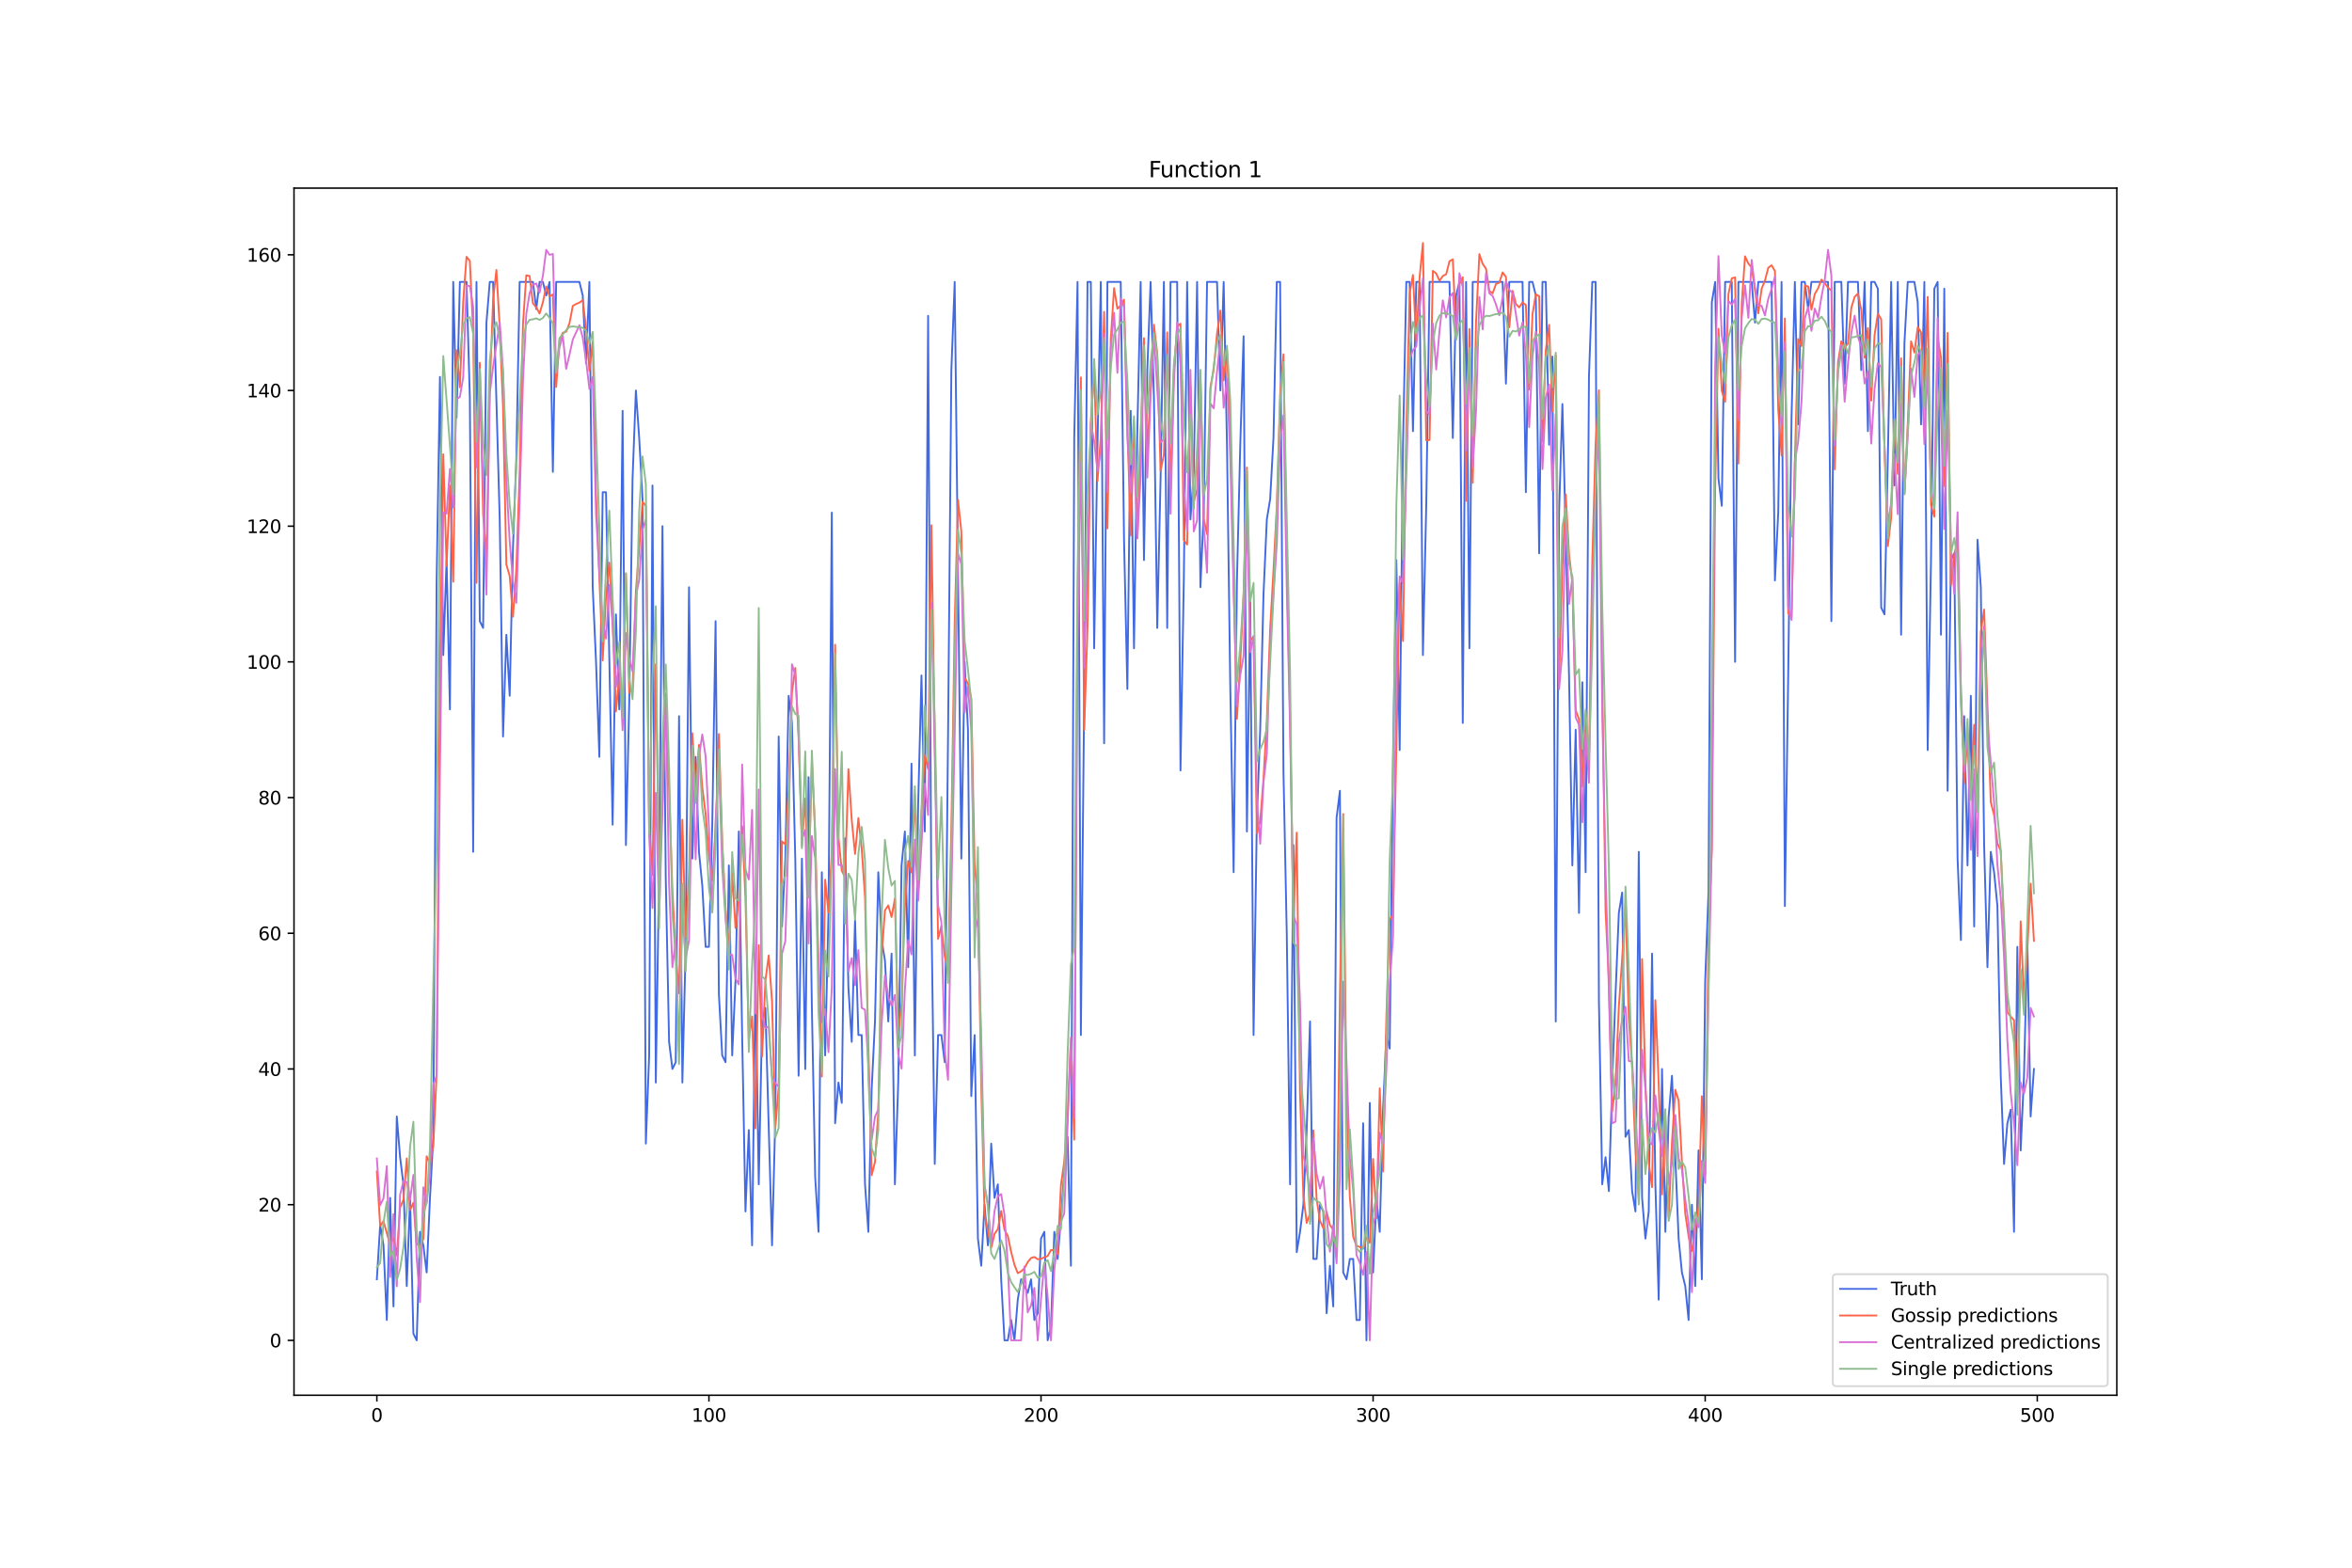 <?xml version="1.0" encoding="utf-8" standalone="no"?>
<!DOCTYPE svg PUBLIC "-//W3C//DTD SVG 1.1//EN"
  "http://www.w3.org/Graphics/SVG/1.1/DTD/svg11.dtd">
<svg xmlns:xlink="http://www.w3.org/1999/xlink" width="1296pt" height="864pt" viewBox="0 0 1296 864" xmlns="http://www.w3.org/2000/svg" version="1.1">
 <defs>
  <style type="text/css">*{stroke-linejoin: round; stroke-linecap: butt}</style>
 </defs>
 <g id="figure_1">
  <g id="patch_1">
   <path d="M 0 864 
L 1296 864 
L 1296 0 
L 0 0 
z
" style="fill: #ffffff"/>
  </g>
  <g id="axes_1">
   <g id="patch_2">
    <path d="M 162 768.96 
L 1166.4 768.96 
L 1166.4 103.68 
L 162 103.68 
z
" style="fill: #ffffff"/>
   </g>
   <g id="matplotlib.axis_1">
    <g id="xtick_1">
     <g id="line2d_1">
      <defs>
       <path id="m90f5f2605b" d="M 0 0 
L 0 3.5 
" style="stroke: #000000; stroke-width: 0.8"/>
      </defs>
      <g>
       <use xlink:href="#m90f5f2605b" x="207.655" y="768.96" style="stroke: #000000; stroke-width: 0.8"/>
      </g>
     </g>
     <g id="text_1">
      <!-- 0 -->
      <g transform="translate(204.473 783.558) scale(0.1 -0.1)">
       <defs>
        <path id="DejaVuSans-30" d="M 2034 4250 
Q 1547 4250 1301 3770 
Q 1056 3291 1056 2328 
Q 1056 1369 1301 889 
Q 1547 409 2034 409 
Q 2525 409 2770 889 
Q 3016 1369 3016 2328 
Q 3016 3291 2770 3770 
Q 2525 4250 2034 4250 
z
M 2034 4750 
Q 2819 4750 3233 4129 
Q 3647 3509 3647 2328 
Q 3647 1150 3233 529 
Q 2819 -91 2034 -91 
Q 1250 -91 836 529 
Q 422 1150 422 2328 
Q 422 3509 836 4129 
Q 1250 4750 2034 4750 
z
" transform="scale(0.016)"/>
       </defs>
       <use xlink:href="#DejaVuSans-30"/>
      </g>
     </g>
    </g>
    <g id="xtick_2">
     <g id="line2d_2">
      <g>
       <use xlink:href="#m90f5f2605b" x="390.639" y="768.96" style="stroke: #000000; stroke-width: 0.8"/>
      </g>
     </g>
     <g id="text_2">
      <!-- 100 -->
      <g transform="translate(381.095 783.558) scale(0.1 -0.1)">
       <defs>
        <path id="DejaVuSans-31" d="M 794 531 
L 1825 531 
L 1825 4091 
L 703 3866 
L 703 4441 
L 1819 4666 
L 2450 4666 
L 2450 531 
L 3481 531 
L 3481 0 
L 794 0 
L 794 531 
z
" transform="scale(0.016)"/>
       </defs>
       <use xlink:href="#DejaVuSans-31"/>
       <use xlink:href="#DejaVuSans-30" x="63.623"/>
       <use xlink:href="#DejaVuSans-30" x="127.246"/>
      </g>
     </g>
    </g>
    <g id="xtick_3">
     <g id="line2d_3">
      <g>
       <use xlink:href="#m90f5f2605b" x="573.623" y="768.96" style="stroke: #000000; stroke-width: 0.8"/>
      </g>
     </g>
     <g id="text_3">
      <!-- 200 -->
      <g transform="translate(564.079 783.558) scale(0.1 -0.1)">
       <defs>
        <path id="DejaVuSans-32" d="M 1228 531 
L 3431 531 
L 3431 0 
L 469 0 
L 469 531 
Q 828 903 1448 1529 
Q 2069 2156 2228 2338 
Q 2531 2678 2651 2914 
Q 2772 3150 2772 3378 
Q 2772 3750 2511 3984 
Q 2250 4219 1831 4219 
Q 1534 4219 1204 4116 
Q 875 4013 500 3803 
L 500 4441 
Q 881 4594 1212 4672 
Q 1544 4750 1819 4750 
Q 2544 4750 2975 4387 
Q 3406 4025 3406 3419 
Q 3406 3131 3298 2873 
Q 3191 2616 2906 2266 
Q 2828 2175 2409 1742 
Q 1991 1309 1228 531 
z
" transform="scale(0.016)"/>
       </defs>
       <use xlink:href="#DejaVuSans-32"/>
       <use xlink:href="#DejaVuSans-30" x="63.623"/>
       <use xlink:href="#DejaVuSans-30" x="127.246"/>
      </g>
     </g>
    </g>
    <g id="xtick_4">
     <g id="line2d_4">
      <g>
       <use xlink:href="#m90f5f2605b" x="756.607" y="768.96" style="stroke: #000000; stroke-width: 0.8"/>
      </g>
     </g>
     <g id="text_4">
      <!-- 300 -->
      <g transform="translate(747.063 783.558) scale(0.1 -0.1)">
       <defs>
        <path id="DejaVuSans-33" d="M 2597 2516 
Q 3050 2419 3304 2112 
Q 3559 1806 3559 1356 
Q 3559 666 3084 287 
Q 2609 -91 1734 -91 
Q 1441 -91 1130 -33 
Q 819 25 488 141 
L 488 750 
Q 750 597 1062 519 
Q 1375 441 1716 441 
Q 2309 441 2620 675 
Q 2931 909 2931 1356 
Q 2931 1769 2642 2001 
Q 2353 2234 1838 2234 
L 1294 2234 
L 1294 2753 
L 1863 2753 
Q 2328 2753 2575 2939 
Q 2822 3125 2822 3475 
Q 2822 3834 2567 4026 
Q 2313 4219 1838 4219 
Q 1578 4219 1281 4162 
Q 984 4106 628 3988 
L 628 4550 
Q 988 4650 1302 4700 
Q 1616 4750 1894 4750 
Q 2613 4750 3031 4423 
Q 3450 4097 3450 3541 
Q 3450 3153 3228 2886 
Q 3006 2619 2597 2516 
z
" transform="scale(0.016)"/>
       </defs>
       <use xlink:href="#DejaVuSans-33"/>
       <use xlink:href="#DejaVuSans-30" x="63.623"/>
       <use xlink:href="#DejaVuSans-30" x="127.246"/>
      </g>
     </g>
    </g>
    <g id="xtick_5">
     <g id="line2d_5">
      <g>
       <use xlink:href="#m90f5f2605b" x="939.591" y="768.96" style="stroke: #000000; stroke-width: 0.8"/>
      </g>
     </g>
     <g id="text_5">
      <!-- 400 -->
      <g transform="translate(930.047 783.558) scale(0.1 -0.1)">
       <defs>
        <path id="DejaVuSans-34" d="M 2419 4116 
L 825 1625 
L 2419 1625 
L 2419 4116 
z
M 2253 4666 
L 3047 4666 
L 3047 1625 
L 3713 1625 
L 3713 1100 
L 3047 1100 
L 3047 0 
L 2419 0 
L 2419 1100 
L 313 1100 
L 313 1709 
L 2253 4666 
z
" transform="scale(0.016)"/>
       </defs>
       <use xlink:href="#DejaVuSans-34"/>
       <use xlink:href="#DejaVuSans-30" x="63.623"/>
       <use xlink:href="#DejaVuSans-30" x="127.246"/>
      </g>
     </g>
    </g>
    <g id="xtick_6">
     <g id="line2d_6">
      <g>
       <use xlink:href="#m90f5f2605b" x="1122.575" y="768.96" style="stroke: #000000; stroke-width: 0.8"/>
      </g>
     </g>
     <g id="text_6">
      <!-- 500 -->
      <g transform="translate(1113.032 783.558) scale(0.1 -0.1)">
       <defs>
        <path id="DejaVuSans-35" d="M 691 4666 
L 3169 4666 
L 3169 4134 
L 1269 4134 
L 1269 2991 
Q 1406 3038 1543 3061 
Q 1681 3084 1819 3084 
Q 2600 3084 3056 2656 
Q 3513 2228 3513 1497 
Q 3513 744 3044 326 
Q 2575 -91 1722 -91 
Q 1428 -91 1123 -41 
Q 819 9 494 109 
L 494 744 
Q 775 591 1075 516 
Q 1375 441 1709 441 
Q 2250 441 2565 725 
Q 2881 1009 2881 1497 
Q 2881 1984 2565 2268 
Q 2250 2553 1709 2553 
Q 1456 2553 1204 2497 
Q 953 2441 691 2322 
L 691 4666 
z
" transform="scale(0.016)"/>
       </defs>
       <use xlink:href="#DejaVuSans-35"/>
       <use xlink:href="#DejaVuSans-30" x="63.623"/>
       <use xlink:href="#DejaVuSans-30" x="127.246"/>
      </g>
     </g>
    </g>
   </g>
   <g id="matplotlib.axis_2">
    <g id="ytick_1">
     <g id="line2d_7">
      <defs>
       <path id="mcbcc3d2b6c" d="M 0 0 
L -3.5 0 
" style="stroke: #000000; stroke-width: 0.8"/>
      </defs>
      <g>
       <use xlink:href="#mcbcc3d2b6c" x="162" y="738.72" style="stroke: #000000; stroke-width: 0.8"/>
      </g>
     </g>
     <g id="text_7">
      <!-- 0 -->
      <g transform="translate(148.637 742.519) scale(0.1 -0.1)">
       <use xlink:href="#DejaVuSans-30"/>
      </g>
     </g>
    </g>
    <g id="ytick_2">
     <g id="line2d_8">
      <g>
       <use xlink:href="#mcbcc3d2b6c" x="162" y="663.932" style="stroke: #000000; stroke-width: 0.8"/>
      </g>
     </g>
     <g id="text_8">
      <!-- 20 -->
      <g transform="translate(142.275 667.731) scale(0.1 -0.1)">
       <use xlink:href="#DejaVuSans-32"/>
       <use xlink:href="#DejaVuSans-30" x="63.623"/>
      </g>
     </g>
    </g>
    <g id="ytick_3">
     <g id="line2d_9">
      <g>
       <use xlink:href="#mcbcc3d2b6c" x="162" y="589.144" style="stroke: #000000; stroke-width: 0.8"/>
      </g>
     </g>
     <g id="text_9">
      <!-- 40 -->
      <g transform="translate(142.275 592.943) scale(0.1 -0.1)">
       <use xlink:href="#DejaVuSans-34"/>
       <use xlink:href="#DejaVuSans-30" x="63.623"/>
      </g>
     </g>
    </g>
    <g id="ytick_4">
     <g id="line2d_10">
      <g>
       <use xlink:href="#mcbcc3d2b6c" x="162" y="514.356" style="stroke: #000000; stroke-width: 0.8"/>
      </g>
     </g>
     <g id="text_10">
      <!-- 60 -->
      <g transform="translate(142.275 518.155) scale(0.1 -0.1)">
       <defs>
        <path id="DejaVuSans-36" d="M 2113 2584 
Q 1688 2584 1439 2293 
Q 1191 2003 1191 1497 
Q 1191 994 1439 701 
Q 1688 409 2113 409 
Q 2538 409 2786 701 
Q 3034 994 3034 1497 
Q 3034 2003 2786 2293 
Q 2538 2584 2113 2584 
z
M 3366 4563 
L 3366 3988 
Q 3128 4100 2886 4159 
Q 2644 4219 2406 4219 
Q 1781 4219 1451 3797 
Q 1122 3375 1075 2522 
Q 1259 2794 1537 2939 
Q 1816 3084 2150 3084 
Q 2853 3084 3261 2657 
Q 3669 2231 3669 1497 
Q 3669 778 3244 343 
Q 2819 -91 2113 -91 
Q 1303 -91 875 529 
Q 447 1150 447 2328 
Q 447 3434 972 4092 
Q 1497 4750 2381 4750 
Q 2619 4750 2861 4703 
Q 3103 4656 3366 4563 
z
" transform="scale(0.016)"/>
       </defs>
       <use xlink:href="#DejaVuSans-36"/>
       <use xlink:href="#DejaVuSans-30" x="63.623"/>
      </g>
     </g>
    </g>
    <g id="ytick_5">
     <g id="line2d_11">
      <g>
       <use xlink:href="#mcbcc3d2b6c" x="162" y="439.567" style="stroke: #000000; stroke-width: 0.8"/>
      </g>
     </g>
     <g id="text_11">
      <!-- 80 -->
      <g transform="translate(142.275 443.367) scale(0.1 -0.1)">
       <defs>
        <path id="DejaVuSans-38" d="M 2034 2216 
Q 1584 2216 1326 1975 
Q 1069 1734 1069 1313 
Q 1069 891 1326 650 
Q 1584 409 2034 409 
Q 2484 409 2743 651 
Q 3003 894 3003 1313 
Q 3003 1734 2745 1975 
Q 2488 2216 2034 2216 
z
M 1403 2484 
Q 997 2584 770 2862 
Q 544 3141 544 3541 
Q 544 4100 942 4425 
Q 1341 4750 2034 4750 
Q 2731 4750 3128 4425 
Q 3525 4100 3525 3541 
Q 3525 3141 3298 2862 
Q 3072 2584 2669 2484 
Q 3125 2378 3379 2068 
Q 3634 1759 3634 1313 
Q 3634 634 3220 271 
Q 2806 -91 2034 -91 
Q 1263 -91 848 271 
Q 434 634 434 1313 
Q 434 1759 690 2068 
Q 947 2378 1403 2484 
z
M 1172 3481 
Q 1172 3119 1398 2916 
Q 1625 2713 2034 2713 
Q 2441 2713 2670 2916 
Q 2900 3119 2900 3481 
Q 2900 3844 2670 4047 
Q 2441 4250 2034 4250 
Q 1625 4250 1398 4047 
Q 1172 3844 1172 3481 
z
" transform="scale(0.016)"/>
       </defs>
       <use xlink:href="#DejaVuSans-38"/>
       <use xlink:href="#DejaVuSans-30" x="63.623"/>
      </g>
     </g>
    </g>
    <g id="ytick_6">
     <g id="line2d_12">
      <g>
       <use xlink:href="#mcbcc3d2b6c" x="162" y="364.779" style="stroke: #000000; stroke-width: 0.8"/>
      </g>
     </g>
     <g id="text_12">
      <!-- 100 -->
      <g transform="translate(135.912 368.578) scale(0.1 -0.1)">
       <use xlink:href="#DejaVuSans-31"/>
       <use xlink:href="#DejaVuSans-30" x="63.623"/>
       <use xlink:href="#DejaVuSans-30" x="127.246"/>
      </g>
     </g>
    </g>
    <g id="ytick_7">
     <g id="line2d_13">
      <g>
       <use xlink:href="#mcbcc3d2b6c" x="162" y="289.991" style="stroke: #000000; stroke-width: 0.8"/>
      </g>
     </g>
     <g id="text_13">
      <!-- 120 -->
      <g transform="translate(135.912 293.79) scale(0.1 -0.1)">
       <use xlink:href="#DejaVuSans-31"/>
       <use xlink:href="#DejaVuSans-32" x="63.623"/>
       <use xlink:href="#DejaVuSans-30" x="127.246"/>
      </g>
     </g>
    </g>
    <g id="ytick_8">
     <g id="line2d_14">
      <g>
       <use xlink:href="#mcbcc3d2b6c" x="162" y="215.203" style="stroke: #000000; stroke-width: 0.8"/>
      </g>
     </g>
     <g id="text_14">
      <!-- 140 -->
      <g transform="translate(135.912 219.002) scale(0.1 -0.1)">
       <use xlink:href="#DejaVuSans-31"/>
       <use xlink:href="#DejaVuSans-34" x="63.623"/>
       <use xlink:href="#DejaVuSans-30" x="127.246"/>
      </g>
     </g>
    </g>
    <g id="ytick_9">
     <g id="line2d_15">
      <g>
       <use xlink:href="#mcbcc3d2b6c" x="162" y="140.415" style="stroke: #000000; stroke-width: 0.8"/>
      </g>
     </g>
     <g id="text_15">
      <!-- 160 -->
      <g transform="translate(135.912 144.214) scale(0.1 -0.1)">
       <use xlink:href="#DejaVuSans-31"/>
       <use xlink:href="#DejaVuSans-36" x="63.623"/>
       <use xlink:href="#DejaVuSans-30" x="127.246"/>
      </g>
     </g>
    </g>
   </g>
   <g id="line2d_16">
    <path d="M 207.655 705.065 
L 209.484 675.15 
L 211.314 686.368 
L 213.144 727.502 
L 214.974 660.192 
L 216.804 720.023 
L 218.634 615.32 
L 220.463 637.756 
L 222.293 652.714 
L 224.123 708.805 
L 225.953 660.192 
L 227.783 734.981 
L 229.613 738.72 
L 231.442 678.889 
L 233.272 686.368 
L 235.102 701.326 
L 236.932 660.192 
L 238.762 626.538 
L 240.592 319.906 
L 242.422 207.724 
L 244.251 361.04 
L 246.081 308.688 
L 247.911 390.955 
L 249.741 155.372 
L 251.571 230.161 
L 253.401 155.372 
L 257.06 155.372 
L 258.89 218.942 
L 260.72 469.483 
L 262.55 155.372 
L 264.38 342.343 
L 266.209 346.082 
L 268.039 177.809 
L 269.869 155.372 
L 271.699 155.372 
L 275.359 286.252 
L 277.189 405.913 
L 279.018 349.822 
L 280.848 383.476 
L 282.678 301.209 
L 284.508 252.597 
L 286.338 155.372 
L 293.657 155.372 
L 295.487 170.33 
L 297.317 155.372 
L 299.147 155.372 
L 300.976 162.851 
L 302.806 155.372 
L 304.636 260.076 
L 306.466 155.372 
L 319.275 155.372 
L 321.105 162.851 
L 322.935 200.245 
L 324.764 155.372 
L 326.594 323.646 
L 328.424 364.779 
L 330.254 417.131 
L 332.084 271.294 
L 333.914 271.294 
L 337.573 454.525 
L 339.403 338.603 
L 341.233 390.955 
L 343.063 226.421 
L 344.893 465.743 
L 346.723 387.216 
L 348.552 263.815 
L 350.382 215.203 
L 352.212 241.379 
L 354.042 275.033 
L 355.872 630.277 
L 357.702 581.665 
L 359.531 267.555 
L 361.361 596.623 
L 363.191 480.701 
L 365.021 289.991 
L 366.851 484.44 
L 368.681 574.186 
L 370.51 589.144 
L 372.34 585.404 
L 374.17 394.695 
L 376 596.623 
L 377.83 521.834 
L 379.66 323.646 
L 381.489 473.222 
L 383.319 417.131 
L 385.149 469.483 
L 386.979 488.18 
L 388.809 521.834 
L 390.639 521.834 
L 392.469 454.525 
L 394.298 342.343 
L 396.128 548.01 
L 397.958 581.665 
L 399.788 585.404 
L 401.618 476.961 
L 403.448 581.665 
L 405.277 540.531 
L 407.107 458.264 
L 408.937 570.447 
L 410.767 667.671 
L 412.597 622.798 
L 414.427 686.368 
L 416.256 536.792 
L 418.086 652.714 
L 419.916 562.968 
L 421.746 555.489 
L 425.406 686.368 
L 427.236 615.32 
L 429.065 405.913 
L 430.895 510.616 
L 432.725 473.222 
L 434.555 383.476 
L 436.385 398.434 
L 438.215 473.222 
L 440.044 592.883 
L 441.874 473.222 
L 443.704 589.144 
L 445.534 428.349 
L 447.364 555.489 
L 449.194 648.974 
L 451.023 678.889 
L 452.853 480.701 
L 454.683 581.665 
L 456.513 503.137 
L 458.343 282.512 
L 460.173 619.059 
L 462.003 596.623 
L 463.832 607.841 
L 465.662 462.004 
L 467.492 544.271 
L 469.322 574.186 
L 471.152 506.877 
L 472.982 570.447 
L 474.811 570.447 
L 476.641 652.714 
L 478.471 678.889 
L 480.301 600.362 
L 482.131 562.968 
L 483.961 480.701 
L 485.79 518.095 
L 487.62 529.313 
L 489.45 562.968 
L 491.28 525.574 
L 493.11 652.714 
L 494.94 596.623 
L 496.77 476.961 
L 498.599 458.264 
L 500.429 533.053 
L 502.259 420.87 
L 504.089 581.665 
L 505.919 443.307 
L 507.749 372.258 
L 509.578 458.264 
L 511.408 174.07 
L 513.238 503.137 
L 515.068 641.495 
L 516.898 570.447 
L 518.728 570.447 
L 520.557 585.404 
L 522.387 405.913 
L 524.217 203.985 
L 526.047 155.372 
L 529.707 473.222 
L 531.536 364.779 
L 533.366 402.173 
L 535.196 604.101 
L 537.026 570.447 
L 538.856 682.629 
L 540.686 697.587 
L 542.516 663.932 
L 544.345 686.368 
L 546.175 630.277 
L 548.005 660.192 
L 549.835 652.714 
L 551.665 705.065 
L 553.495 738.72 
L 555.324 738.72 
L 557.154 727.502 
L 558.984 738.72 
L 560.814 716.284 
L 562.644 705.065 
L 566.303 712.544 
L 568.133 705.065 
L 569.963 727.502 
L 571.793 723.762 
L 573.623 682.629 
L 575.453 678.889 
L 577.283 738.72 
L 579.112 731.241 
L 580.942 678.889 
L 582.772 693.847 
L 584.602 671.411 
L 586.432 645.235 
L 588.262 626.538 
L 590.091 697.587 
L 591.921 241.379 
L 593.751 155.372 
L 595.581 570.447 
L 597.411 383.476 
L 599.241 155.372 
L 601.07 155.372 
L 602.9 357.3 
L 604.73 245.118 
L 606.56 155.372 
L 608.39 409.652 
L 610.22 155.372 
L 617.539 155.372 
L 619.369 297.47 
L 621.199 379.737 
L 623.029 226.421 
L 624.858 357.3 
L 626.688 237.639 
L 628.518 155.372 
L 630.348 308.688 
L 632.178 203.985 
L 634.008 155.372 
L 635.837 218.942 
L 637.667 346.082 
L 639.497 263.815 
L 641.327 155.372 
L 643.157 346.082 
L 644.987 155.372 
L 648.646 155.372 
L 650.476 424.61 
L 652.306 319.906 
L 654.136 155.372 
L 655.966 286.252 
L 657.796 260.076 
L 659.625 155.372 
L 661.455 323.646 
L 663.285 282.512 
L 665.115 155.372 
L 670.604 155.372 
L 672.434 215.203 
L 674.264 155.372 
L 676.094 245.118 
L 677.924 379.737 
L 679.754 480.701 
L 681.583 319.906 
L 683.413 245.118 
L 685.243 185.288 
L 687.073 458.264 
L 688.903 331.125 
L 690.733 570.447 
L 692.563 450.786 
L 694.392 402.173 
L 696.222 327.385 
L 698.052 286.252 
L 699.882 275.033 
L 701.712 241.379 
L 703.542 155.372 
L 705.371 155.372 
L 707.201 424.61 
L 709.031 514.356 
L 710.861 652.714 
L 712.691 465.743 
L 714.521 690.108 
L 716.35 678.889 
L 718.18 663.932 
L 720.01 622.798 
L 721.84 562.968 
L 723.67 693.847 
L 725.5 693.847 
L 727.33 663.932 
L 729.159 667.671 
L 730.989 723.762 
L 732.819 697.587 
L 734.649 720.023 
L 736.479 450.786 
L 738.309 435.828 
L 740.138 701.326 
L 741.968 705.065 
L 743.798 693.847 
L 745.628 693.847 
L 747.458 727.502 
L 749.288 727.502 
L 751.117 619.059 
L 752.947 738.72 
L 754.777 607.841 
L 756.607 701.326 
L 758.437 660.192 
L 760.267 678.889 
L 762.097 611.58 
L 763.926 570.447 
L 765.756 577.925 
L 767.586 417.131 
L 769.416 308.688 
L 771.246 413.392 
L 773.076 245.118 
L 774.905 155.372 
L 776.735 155.372 
L 778.565 237.639 
L 780.395 155.372 
L 782.225 155.372 
L 784.055 361.04 
L 785.884 278.773 
L 787.714 155.372 
L 798.693 155.372 
L 800.523 241.379 
L 802.353 162.851 
L 804.183 155.372 
L 806.013 398.434 
L 807.843 155.372 
L 809.672 357.3 
L 811.502 155.372 
L 827.971 155.372 
L 829.801 211.464 
L 831.63 155.372 
L 838.95 155.372 
L 840.78 271.294 
L 842.61 155.372 
L 844.439 155.372 
L 846.269 162.851 
L 848.099 304.949 
L 849.929 155.372 
L 851.759 155.372 
L 853.589 245.118 
L 855.418 196.506 
L 857.248 562.968 
L 859.078 282.512 
L 860.908 222.682 
L 862.738 293.731 
L 864.568 372.258 
L 866.397 476.961 
L 868.227 402.173 
L 870.057 503.137 
L 871.887 375.997 
L 873.717 480.701 
L 875.547 207.724 
L 877.377 155.372 
L 879.206 155.372 
L 881.036 551.75 
L 882.866 652.714 
L 884.696 637.756 
L 886.526 656.453 
L 888.356 596.623 
L 890.185 548.01 
L 892.015 503.137 
L 893.845 491.919 
L 895.675 626.538 
L 897.505 622.798 
L 899.335 656.453 
L 901.164 667.671 
L 902.994 469.483 
L 904.824 660.192 
L 906.654 682.629 
L 908.484 667.671 
L 910.314 525.574 
L 912.144 652.714 
L 913.973 716.284 
L 915.803 589.144 
L 917.633 678.889 
L 919.463 615.32 
L 921.293 592.883 
L 924.952 682.629 
L 926.782 701.326 
L 928.612 708.805 
L 930.442 727.502 
L 932.272 663.932 
L 934.102 708.805 
L 935.931 634.017 
L 937.761 705.065 
L 939.591 540.531 
L 941.421 491.919 
L 943.251 166.591 
L 945.081 155.372 
L 946.911 263.815 
L 948.74 278.773 
L 950.57 155.372 
L 954.23 155.372 
L 956.06 364.779 
L 957.89 155.372 
L 965.209 155.372 
L 967.039 177.809 
L 968.869 155.372 
L 976.188 155.372 
L 978.018 319.906 
L 979.848 282.512 
L 981.678 155.372 
L 983.507 499.398 
L 985.337 372.258 
L 987.167 230.161 
L 988.997 155.372 
L 990.827 233.9 
L 992.657 155.372 
L 994.486 155.372 
L 996.316 170.33 
L 998.146 155.372 
L 1007.295 155.372 
L 1009.125 342.343 
L 1010.955 155.372 
L 1014.615 155.372 
L 1016.444 211.464 
L 1018.274 155.372 
L 1023.764 155.372 
L 1025.594 203.985 
L 1027.424 155.372 
L 1029.253 237.639 
L 1031.083 155.372 
L 1032.913 155.372 
L 1034.743 159.112 
L 1036.573 334.864 
L 1038.403 338.603 
L 1040.232 252.597 
L 1042.062 155.372 
L 1043.892 267.555 
L 1045.722 155.372 
L 1047.552 349.822 
L 1049.382 189.027 
L 1051.211 155.372 
L 1054.871 155.372 
L 1056.701 166.591 
L 1058.531 233.9 
L 1060.361 155.372 
L 1062.191 413.392 
L 1064.02 308.688 
L 1065.85 159.112 
L 1067.68 155.372 
L 1069.51 349.822 
L 1071.34 159.112 
L 1073.17 435.828 
L 1074.999 308.688 
L 1076.829 304.949 
L 1078.659 473.222 
L 1080.489 518.095 
L 1082.319 394.695 
L 1084.149 476.961 
L 1085.978 383.476 
L 1087.808 510.616 
L 1089.638 297.47 
L 1091.468 323.646 
L 1093.298 465.743 
L 1095.128 533.053 
L 1096.958 469.483 
L 1098.787 480.701 
L 1100.617 499.398 
L 1102.447 592.883 
L 1104.277 641.495 
L 1106.107 619.059 
L 1107.937 611.58 
L 1109.766 678.889 
L 1111.596 521.834 
L 1113.426 634.017 
L 1115.256 592.883 
L 1117.086 518.095 
L 1118.916 615.32 
L 1120.745 589.144 
L 1120.745 589.144 
" clip-path="url(#p8b67fe31df)" style="fill: none; stroke: #4169e1; stroke-linecap: square"/>
   </g>
   <g id="line2d_17">
    <path d="M 207.655 645.602 
L 209.484 675.718 
L 211.314 673.022 
L 214.974 686.132 
L 216.804 682.025 
L 218.634 691.892 
L 220.463 665.446 
L 222.293 661.29 
L 224.123 638.47 
L 225.953 666.949 
L 227.783 662.911 
L 229.613 685.399 
L 231.442 687.218 
L 233.272 682.764 
L 235.102 637.263 
L 236.932 641.255 
L 238.762 631.602 
L 240.592 591.651 
L 242.422 368.462 
L 244.251 250.373 
L 246.081 311.857 
L 247.911 267.541 
L 249.741 320.634 
L 251.571 193.028 
L 253.401 213.459 
L 255.23 166.338 
L 257.06 141.556 
L 258.89 143.793 
L 260.72 182.344 
L 262.55 321.197 
L 264.38 199.955 
L 266.209 283.256 
L 268.039 307.552 
L 269.869 214.155 
L 271.699 165.315 
L 273.529 148.798 
L 275.359 180.478 
L 277.189 224.335 
L 279.018 311.152 
L 280.848 317.424 
L 282.678 339.927 
L 284.508 313.206 
L 286.338 259.828 
L 288.168 178.507 
L 289.997 151.748 
L 291.827 152.128 
L 293.657 167.221 
L 295.487 169.323 
L 297.317 172.776 
L 299.147 166.588 
L 300.976 157.859 
L 302.806 163.24 
L 304.636 162.288 
L 306.466 213.276 
L 308.296 187.62 
L 310.126 183.385 
L 311.956 182.834 
L 313.785 178.209 
L 315.615 168.599 
L 317.445 167.545 
L 319.275 166.751 
L 321.105 165.433 
L 322.935 180.827 
L 324.764 204.394 
L 326.594 188.206 
L 328.424 272.427 
L 332.084 363.996 
L 333.914 328.793 
L 335.743 310.059 
L 337.573 342.276 
L 339.403 392.053 
L 341.233 372.829 
L 343.063 395.152 
L 344.893 316.247 
L 346.723 381.741 
L 348.552 379.874 
L 350.382 325.873 
L 352.212 302.09 
L 354.042 276.481 
L 355.872 278.906 
L 357.702 454.053 
L 359.531 482.309 
L 361.361 366.104 
L 363.191 482.588 
L 365.021 442.211 
L 366.851 382.259 
L 368.681 434.998 
L 370.51 490.994 
L 372.34 526.157 
L 374.17 547.45 
L 376 451.804 
L 377.83 516.395 
L 379.66 482.152 
L 381.489 404.07 
L 383.319 434.639 
L 385.149 410.544 
L 386.979 433.887 
L 388.809 448.507 
L 390.639 471.804 
L 392.469 485.349 
L 394.298 458.74 
L 396.128 404.52 
L 397.958 463.446 
L 399.788 500.683 
L 401.618 524.39 
L 403.448 481.331 
L 405.277 511.449 
L 407.107 494.982 
L 408.937 455.274 
L 410.767 494.795 
L 412.597 572.919 
L 414.427 560.195 
L 416.256 621.891 
L 418.086 520.85 
L 419.916 582.224 
L 421.746 540.593 
L 423.576 526.597 
L 425.406 551.818 
L 427.236 621.44 
L 429.065 599.122 
L 430.895 463.692 
L 432.725 465.439 
L 434.555 435.315 
L 436.385 381.635 
L 438.215 368.132 
L 440.044 407.061 
L 441.874 466.341 
L 443.704 440.101 
L 445.534 487.899 
L 447.364 419.148 
L 449.194 459.451 
L 451.023 531.206 
L 452.853 593.331 
L 454.683 484.803 
L 456.513 502.874 
L 458.343 469.239 
L 460.173 355.305 
L 462.003 461.523 
L 463.832 479.846 
L 465.662 483.472 
L 467.492 423.9 
L 469.322 451.935 
L 471.152 470.633 
L 472.982 450.868 
L 474.811 467.631 
L 476.641 494.502 
L 478.471 575.801 
L 480.301 647.701 
L 482.131 640.439 
L 483.961 612.792 
L 485.79 526.973 
L 487.62 501.751 
L 489.45 499.019 
L 491.28 505.399 
L 493.11 495.2 
L 494.94 570.203 
L 496.77 553.004 
L 498.599 500.297 
L 500.429 474.481 
L 502.259 480.834 
L 504.089 438.162 
L 505.919 490.674 
L 507.749 447.689 
L 509.578 416.03 
L 511.408 423.809 
L 513.238 289.466 
L 515.068 407.53 
L 516.898 517.413 
L 518.728 510.397 
L 520.557 526.964 
L 522.387 534.5 
L 524.217 455.985 
L 526.047 343.377 
L 527.877 275.494 
L 529.707 292.918 
L 531.536 373.554 
L 533.366 376.672 
L 535.196 384.88 
L 537.026 476.264 
L 538.856 496.053 
L 540.686 599.025 
L 542.516 669.22 
L 546.175 687.652 
L 548.005 680.029 
L 549.835 677.415 
L 551.665 667.43 
L 553.495 677.819 
L 555.324 681.188 
L 557.154 689.899 
L 558.984 697.043 
L 560.814 701.667 
L 562.644 700.676 
L 564.474 698.997 
L 566.303 695.557 
L 568.133 693.334 
L 569.963 692.755 
L 571.793 694.009 
L 573.623 693.837 
L 575.453 692.898 
L 577.283 692.254 
L 579.112 688.896 
L 580.942 689.099 
L 582.772 691.201 
L 584.602 653.137 
L 586.432 640.105 
L 588.262 616.251 
L 590.091 573.097 
L 591.921 628.127 
L 593.751 336.146 
L 595.581 207.951 
L 597.411 402.269 
L 599.241 345.594 
L 601.07 232.172 
L 602.9 204.255 
L 604.73 265.086 
L 606.56 240.867 
L 608.39 171.842 
L 610.22 291.224 
L 612.05 187.196 
L 613.879 158.782 
L 615.709 170.125 
L 617.539 168.317 
L 619.369 165.125 
L 621.199 234.549 
L 623.029 295.158 
L 624.858 237.321 
L 626.688 296.715 
L 630.348 186.35 
L 632.178 249.668 
L 635.837 178.981 
L 637.667 194.884 
L 639.497 259.478 
L 641.327 250.526 
L 643.157 183.19 
L 644.987 269.153 
L 646.817 204.772 
L 648.646 179.816 
L 650.476 178.39 
L 652.306 297.602 
L 654.136 300.134 
L 655.966 212.45 
L 657.796 276.474 
L 659.625 269.891 
L 661.455 207.778 
L 663.285 286.168 
L 665.115 294.4 
L 666.945 213.459 
L 668.775 203.712 
L 670.604 183.891 
L 672.434 171.132 
L 674.264 209.652 
L 676.094 194.131 
L 677.924 235.944 
L 679.754 319.963 
L 681.583 396.184 
L 683.413 364.99 
L 685.243 327.274 
L 687.073 257.647 
L 688.903 353.266 
L 690.733 350.712 
L 692.563 459.337 
L 694.392 452.563 
L 696.222 429.009 
L 698.052 396.671 
L 699.882 346.55 
L 701.712 314.355 
L 703.542 278.926 
L 705.371 217.547 
L 707.201 195.232 
L 709.031 310.195 
L 710.861 395.214 
L 712.691 508.069 
L 714.521 458.875 
L 716.35 603.003 
L 718.18 659.044 
L 720.01 673.972 
L 721.84 668.838 
L 723.67 622.959 
L 725.5 661.147 
L 727.33 672.664 
L 729.159 676.952 
L 730.989 667.836 
L 732.819 675.188 
L 734.649 677.667 
L 736.479 687.398 
L 738.309 549.571 
L 740.138 448.651 
L 741.968 606.831 
L 743.798 659.919 
L 745.628 681.555 
L 747.458 686.675 
L 749.288 687.204 
L 751.117 688.142 
L 752.947 682.108 
L 754.777 684.944 
L 756.607 638.742 
L 758.437 671.404 
L 760.267 599.826 
L 762.097 645.695 
L 763.926 560.062 
L 765.756 506.849 
L 767.586 503.781 
L 771.246 321.22 
L 773.076 353.314 
L 774.905 235.718 
L 776.735 161.74 
L 778.565 151.559 
L 780.395 187.903 
L 782.225 152.811 
L 784.055 133.92 
L 785.884 242.653 
L 787.714 242.506 
L 789.544 149.275 
L 791.374 150.724 
L 793.204 154.706 
L 795.034 152.089 
L 796.864 151.142 
L 798.693 143.997 
L 800.523 142.926 
L 802.353 184.387 
L 804.183 156.385 
L 806.013 152.783 
L 807.843 276.083 
L 809.672 181.309 
L 811.502 266.101 
L 813.332 177.305 
L 815.162 140.055 
L 816.992 145.432 
L 818.822 148.098 
L 820.651 160.28 
L 822.481 161.684 
L 824.311 156.52 
L 826.141 155.807 
L 827.971 150.135 
L 829.801 152.643 
L 831.63 180.4 
L 833.46 160.259 
L 835.29 167.551 
L 837.12 169.391 
L 838.95 166.69 
L 840.78 168.09 
L 842.61 214.79 
L 844.439 173.095 
L 846.269 162.223 
L 848.099 163.215 
L 849.929 243.111 
L 851.759 192.954 
L 853.589 179.025 
L 855.418 226.722 
L 857.248 195.715 
L 859.078 375.45 
L 860.908 312.297 
L 862.738 272.506 
L 864.568 305.218 
L 866.397 321.387 
L 868.227 391.49 
L 870.057 396.367 
L 871.887 433.509 
L 873.717 395.3 
L 875.547 417.945 
L 877.377 308.974 
L 879.206 244.931 
L 881.036 215.109 
L 882.866 375.111 
L 884.696 502.216 
L 886.526 540.402 
L 888.356 612.585 
L 890.185 596.928 
L 892.015 554.829 
L 893.845 528.279 
L 895.675 498.414 
L 897.505 560.945 
L 899.335 587.326 
L 901.164 634.066 
L 902.994 660.622 
L 904.824 528.575 
L 906.654 596.733 
L 908.484 640.895 
L 910.314 654.31 
L 912.144 551.205 
L 913.973 597.2 
L 915.803 658.309 
L 917.633 618.901 
L 919.463 671.18 
L 921.293 629.45 
L 923.123 600.564 
L 924.952 606.503 
L 926.782 640.465 
L 928.612 668.792 
L 930.442 681.441 
L 932.272 689.436 
L 935.931 665.27 
L 937.761 604.156 
L 939.591 647.468 
L 941.421 516.728 
L 943.251 467.411 
L 945.081 269.712 
L 946.911 181.238 
L 948.74 215.443 
L 950.57 221.444 
L 952.4 162.091 
L 954.23 153.405 
L 956.06 152.878 
L 957.89 255.503 
L 959.719 167.545 
L 961.549 141.259 
L 963.379 145.261 
L 965.209 147.419 
L 968.869 172.701 
L 970.698 159.139 
L 972.528 154.589 
L 974.358 147.55 
L 976.188 146.208 
L 978.018 149.341 
L 979.848 225.845 
L 981.678 250.988 
L 983.507 175.474 
L 985.337 338.083 
L 987.167 340.01 
L 988.997 254.413 
L 990.827 186.865 
L 992.657 190.695 
L 994.486 157.434 
L 996.316 157.847 
L 998.146 170.698 
L 999.976 162.051 
L 1001.806 158.902 
L 1003.636 154.096 
L 1005.465 156.03 
L 1007.295 158.536 
L 1009.125 160.186 
L 1010.955 258.651 
L 1012.785 199.76 
L 1014.615 188.078 
L 1016.444 191.629 
L 1018.274 189.292 
L 1020.104 169.624 
L 1021.934 163.632 
L 1023.764 161.771 
L 1025.594 170.792 
L 1027.424 197.13 
L 1029.253 180.778 
L 1031.083 220.768 
L 1032.913 184.712 
L 1034.743 172.899 
L 1036.573 175.898 
L 1038.403 248.617 
L 1040.232 301.002 
L 1042.062 285.341 
L 1043.892 231.983 
L 1045.722 261.185 
L 1047.552 197.452 
L 1049.382 272.361 
L 1051.211 233.243 
L 1053.041 188.124 
L 1054.871 194.314 
L 1056.701 180.289 
L 1058.531 183.074 
L 1060.361 219.38 
L 1062.191 163.63 
L 1064.02 278.482 
L 1065.85 284.787 
L 1067.68 186.159 
L 1069.51 196.811 
L 1071.34 267.89 
L 1073.17 183.468 
L 1074.999 322.623 
L 1076.829 305.688 
L 1078.659 297.79 
L 1080.489 381.484 
L 1082.319 431.71 
L 1084.149 406.179 
L 1085.978 438.911 
L 1087.808 399.435 
L 1089.638 444.143 
L 1091.468 348.256 
L 1093.298 335.929 
L 1096.958 442.053 
L 1098.787 449.203 
L 1100.617 464.724 
L 1102.447 468.901 
L 1104.277 510.753 
L 1106.107 557.912 
L 1107.937 560.241 
L 1109.766 562.22 
L 1111.596 607.498 
L 1113.426 507.759 
L 1115.256 551.268 
L 1117.086 523.57 
L 1118.916 486.961 
L 1120.745 518.521 
L 1120.745 518.521 
" clip-path="url(#p8b67fe31df)" style="fill: none; stroke: #ff6347; stroke-linecap: square"/>
   </g>
   <g id="line2d_18">
    <path d="M 207.655 638.465 
L 209.484 664.259 
L 211.314 660.49 
L 213.144 642.674 
L 214.974 703.797 
L 216.804 669.125 
L 218.634 708.946 
L 220.463 658.449 
L 222.293 651.082 
L 224.123 651.477 
L 225.953 661.37 
L 227.783 647.537 
L 229.613 693.405 
L 231.442 717.595 
L 233.272 654.359 
L 235.102 663.014 
L 236.932 646.833 
L 238.762 597.897 
L 240.592 592.885 
L 242.422 426.082 
L 244.251 282.449 
L 246.081 283.091 
L 247.911 258.449 
L 249.741 279.648 
L 251.571 219.934 
L 253.401 218.808 
L 255.23 207.87 
L 257.06 157.366 
L 258.89 157.666 
L 260.72 169.224 
L 262.55 257.554 
L 264.38 209.881 
L 266.209 266.827 
L 268.039 327.699 
L 269.869 216.867 
L 271.699 202.181 
L 275.359 177.611 
L 277.189 204.219 
L 279.018 265.701 
L 280.848 298.173 
L 282.678 320.656 
L 284.508 332.259 
L 286.338 276.284 
L 288.168 210.232 
L 289.997 173.015 
L 291.827 161.536 
L 293.657 156.863 
L 295.487 156.21 
L 297.317 161.235 
L 299.147 151.934 
L 300.976 137.735 
L 302.806 140.434 
L 304.636 139.969 
L 306.466 205.602 
L 308.296 191.354 
L 310.126 185.097 
L 311.956 203.263 
L 313.785 195.508 
L 315.615 187.129 
L 319.275 179.231 
L 321.105 186.111 
L 322.935 198.736 
L 324.764 214.325 
L 326.594 207.73 
L 328.424 283.456 
L 330.254 315.568 
L 332.084 342.155 
L 333.914 351.932 
L 335.743 322.379 
L 337.573 344.088 
L 339.403 378.649 
L 341.233 364.062 
L 343.063 402.44 
L 344.893 348.909 
L 346.723 362.937 
L 348.552 369.911 
L 350.382 328.421 
L 352.212 319.655 
L 354.042 291.922 
L 355.872 286.41 
L 357.702 460.418 
L 359.531 500.466 
L 361.361 436.963 
L 363.191 504.348 
L 365.021 447.202 
L 366.851 384.618 
L 368.681 487.735 
L 370.51 533.094 
L 372.34 518.318 
L 374.17 579.613 
L 376 503.985 
L 377.83 528.151 
L 379.66 518.267 
L 381.489 424.692 
L 383.319 473.619 
L 385.149 416.946 
L 386.979 404.782 
L 388.809 416.836 
L 390.639 456.044 
L 392.469 502.283 
L 394.298 452.596 
L 396.128 421.024 
L 397.958 477.678 
L 399.788 506.495 
L 401.618 526.248 
L 403.448 526.228 
L 405.277 539.259 
L 407.107 542.546 
L 408.937 421.358 
L 410.767 479.33 
L 412.597 484.722 
L 414.427 446.361 
L 416.256 558.637 
L 418.086 435.161 
L 419.916 560.068 
L 421.746 566.592 
L 423.576 565.696 
L 425.406 593.3 
L 427.236 597.086 
L 429.065 598.888 
L 430.895 525.449 
L 432.725 518.739 
L 434.555 458.867 
L 436.385 366.108 
L 438.215 371.922 
L 440.044 404.117 
L 441.874 462.622 
L 443.704 457.385 
L 445.534 519.978 
L 447.364 460.78 
L 449.194 472.88 
L 451.023 533.646 
L 452.853 563.313 
L 454.683 556.089 
L 456.513 579.906 
L 458.343 544.369 
L 460.173 423.85 
L 462.003 476.721 
L 463.832 476.643 
L 465.662 482.909 
L 467.492 535.192 
L 469.322 528.046 
L 471.152 543.005 
L 472.982 523.662 
L 474.811 555.456 
L 476.641 556.496 
L 478.471 586.823 
L 480.301 628.254 
L 482.131 615.529 
L 483.961 611.426 
L 485.79 564.354 
L 487.62 537.557 
L 489.45 549.515 
L 491.28 554.302 
L 493.11 548.349 
L 494.94 581.029 
L 496.77 588.93 
L 498.599 545.741 
L 500.429 518.191 
L 502.259 526.027 
L 504.089 462.734 
L 505.919 496.46 
L 507.749 465.627 
L 509.578 431.952 
L 511.408 449.16 
L 513.238 332.286 
L 516.898 499.202 
L 518.728 508.087 
L 520.557 578.755 
L 522.387 595.157 
L 524.217 492.019 
L 526.047 405.191 
L 527.877 304.907 
L 529.707 310.95 
L 531.536 392.812 
L 533.366 378.604 
L 535.196 402.238 
L 537.026 502.973 
L 538.856 511.322 
L 540.686 572.062 
L 542.516 653.289 
L 544.345 663.676 
L 546.175 685.434 
L 548.005 667.49 
L 549.835 659.263 
L 551.665 658.119 
L 553.495 669.637 
L 555.324 697.436 
L 557.154 738.72 
L 562.644 738.72 
L 564.474 698.013 
L 566.303 723.285 
L 568.133 719.475 
L 569.963 709.847 
L 571.793 738.72 
L 573.623 715.805 
L 575.453 695.915 
L 577.283 714.505 
L 579.112 738.72 
L 580.942 699.975 
L 582.772 683.735 
L 584.602 673.298 
L 586.432 668.77 
L 590.091 571.744 
L 591.921 616.4 
L 593.751 351.86 
L 595.581 254.4 
L 597.411 368.089 
L 599.241 309.086 
L 601.07 232.943 
L 602.9 243.058 
L 604.73 259.614 
L 606.56 249.263 
L 608.39 183.612 
L 610.22 271.035 
L 612.05 192.277 
L 613.879 172.385 
L 615.709 205.457 
L 617.539 164.422 
L 619.369 169.504 
L 621.199 240.682 
L 623.029 271.701 
L 624.858 246.86 
L 626.688 296.623 
L 628.518 262.583 
L 630.348 197.553 
L 632.178 263.246 
L 634.008 218.635 
L 635.837 185.411 
L 639.497 243.883 
L 641.327 241.895 
L 643.157 195.05 
L 644.987 283.154 
L 646.817 211.412 
L 648.646 177.621 
L 650.476 200.904 
L 652.306 267.666 
L 654.136 292.547 
L 655.966 203.859 
L 657.796 292.913 
L 659.625 286.825 
L 661.455 208.44 
L 663.285 289.304 
L 665.115 315.644 
L 666.945 222.369 
L 668.775 225.068 
L 670.604 204.837 
L 672.434 186.763 
L 674.264 224.72 
L 676.094 208.653 
L 677.924 252.793 
L 679.754 325.756 
L 681.583 389.059 
L 683.413 372.029 
L 685.243 361.586 
L 687.073 280.576 
L 688.903 359.47 
L 690.733 350.653 
L 692.563 439.947 
L 694.392 465.026 
L 696.222 431.098 
L 698.052 415.39 
L 699.882 355.873 
L 703.542 299.841 
L 705.371 243.264 
L 707.201 228.858 
L 709.031 323.534 
L 710.861 401.478 
L 712.691 504.95 
L 714.521 509.378 
L 716.35 552.506 
L 718.18 636.469 
L 720.01 644.845 
L 721.84 657.872 
L 723.67 627.308 
L 725.5 646.957 
L 727.33 655.092 
L 729.159 648.558 
L 730.989 670.636 
L 732.819 689.86 
L 734.649 675.323 
L 736.479 696.213 
L 738.309 648.593 
L 740.138 540.921 
L 741.968 585.564 
L 743.798 638.202 
L 745.628 655.507 
L 747.458 691.681 
L 749.288 696.029 
L 751.117 702.583 
L 752.947 690.057 
L 754.777 738.72 
L 756.607 674.454 
L 758.437 668.959 
L 760.267 624.266 
L 762.097 630.348 
L 763.926 588.838 
L 765.756 540.935 
L 767.586 516.616 
L 769.416 363.491 
L 771.246 317.71 
L 773.076 321.45 
L 774.905 261.851 
L 776.735 198.129 
L 778.565 192.944 
L 780.395 191.046 
L 782.225 170.306 
L 784.055 153.417 
L 785.884 226.406 
L 787.714 228.468 
L 789.544 178.337 
L 791.374 203.643 
L 793.204 182.228 
L 795.034 165.529 
L 796.864 174.977 
L 798.693 163.796 
L 800.523 161.492 
L 802.353 187.001 
L 804.183 150.611 
L 806.013 158.22 
L 807.843 248.107 
L 809.672 194.006 
L 811.502 257.572 
L 813.332 226.533 
L 815.162 163.683 
L 816.992 181.506 
L 818.822 150.395 
L 820.651 161.664 
L 822.481 163.127 
L 824.311 167.782 
L 826.141 173.73 
L 827.971 163.971 
L 829.801 154.885 
L 831.63 159.779 
L 833.46 161.331 
L 837.12 184.955 
L 838.95 177.643 
L 840.78 195.09 
L 842.61 235.409 
L 844.439 196.375 
L 846.269 182.845 
L 848.099 202.03 
L 849.929 258.533 
L 851.759 219.093 
L 853.589 211.976 
L 855.418 270.24 
L 857.248 228.245 
L 859.078 379.86 
L 860.908 359.086 
L 862.738 282.826 
L 864.568 332.873 
L 866.397 318.094 
L 868.227 395.445 
L 870.057 399.365 
L 871.887 453.189 
L 873.717 403.721 
L 875.547 431.408 
L 877.377 329.674 
L 879.206 273.884 
L 881.036 234.97 
L 882.866 391.793 
L 884.696 479.552 
L 886.526 546.206 
L 888.356 619.064 
L 890.185 618.193 
L 892.015 574.5 
L 893.845 561.831 
L 895.675 554.874 
L 897.505 584.768 
L 899.335 584.98 
L 901.164 613.815 
L 902.994 646.785 
L 904.824 578.497 
L 906.654 600.285 
L 908.484 629.542 
L 910.314 630.685 
L 912.144 603.741 
L 913.973 622.587 
L 915.803 637.08 
L 917.633 615.555 
L 919.463 652.924 
L 921.293 641.16 
L 923.123 614.494 
L 924.952 638.241 
L 926.782 644.679 
L 928.612 661.156 
L 930.442 674.072 
L 932.272 712.173 
L 934.102 671.833 
L 935.931 676.371 
L 937.761 639.771 
L 939.591 651.933 
L 941.421 546.817 
L 943.251 464.599 
L 945.081 202.373 
L 946.911 141.14 
L 948.74 185.042 
L 950.57 194.993 
L 952.4 165.825 
L 954.23 167.907 
L 956.06 164.801 
L 957.89 231.537 
L 959.719 175.305 
L 961.549 157.241 
L 963.379 175.145 
L 965.209 143.274 
L 967.039 158.583 
L 968.869 168.197 
L 970.698 168.557 
L 972.528 173.845 
L 974.358 164.676 
L 976.188 159.242 
L 978.018 152.55 
L 979.848 204.524 
L 981.678 234.065 
L 983.507 188.62 
L 985.337 334.349 
L 987.167 341.666 
L 988.997 254.53 
L 990.827 243.315 
L 992.657 221.593 
L 994.486 175.465 
L 996.316 169.239 
L 998.146 182.354 
L 999.976 170.071 
L 1001.806 175.165 
L 1003.636 163.759 
L 1005.465 154.398 
L 1007.295 137.686 
L 1009.125 151.953 
L 1010.955 245.452 
L 1012.785 203.998 
L 1014.615 190.09 
L 1016.444 221.402 
L 1018.274 200.478 
L 1020.104 183.412 
L 1021.934 173.973 
L 1023.764 185.595 
L 1025.594 191.159 
L 1027.424 211.383 
L 1029.253 204.791 
L 1031.083 244.487 
L 1032.913 214.467 
L 1034.743 200.166 
L 1036.573 202.266 
L 1040.232 288.518 
L 1042.062 277.353 
L 1043.892 250.315 
L 1045.722 283.379 
L 1047.552 222.595 
L 1049.382 271.736 
L 1051.211 240.462 
L 1053.041 203.163 
L 1054.871 218.777 
L 1056.701 195.341 
L 1058.531 194.186 
L 1060.361 244.719 
L 1062.191 202.462 
L 1064.02 269.428 
L 1065.85 279.864 
L 1067.68 175.02 
L 1069.51 229.034 
L 1071.34 291.553 
L 1073.17 226.238 
L 1074.999 300.754 
L 1076.829 327.174 
L 1078.659 282.338 
L 1080.489 379.092 
L 1082.319 425.629 
L 1084.149 402.709 
L 1085.978 468.415 
L 1087.808 423.981 
L 1089.638 471.861 
L 1091.468 358.101 
L 1093.298 345.124 
L 1095.128 398.391 
L 1098.787 442.103 
L 1100.617 476.577 
L 1102.447 494.853 
L 1104.277 527.129 
L 1106.107 573.745 
L 1107.937 602.359 
L 1109.766 619.172 
L 1111.596 642.165 
L 1113.426 596.539 
L 1115.256 602.731 
L 1117.086 593.868 
L 1118.916 555.545 
L 1120.745 560.213 
L 1120.745 560.213 
" clip-path="url(#p8b67fe31df)" style="fill: none; stroke: #da70d6; stroke-linecap: square"/>
   </g>
   <g id="line2d_19">
    <path d="M 207.655 698.44 
L 209.484 696.059 
L 211.314 673.863 
L 213.144 662.232 
L 214.974 692.328 
L 216.804 689.402 
L 218.634 705.5 
L 220.463 699.304 
L 222.293 687.544 
L 224.123 667.385 
L 225.953 632.087 
L 227.783 618.197 
L 229.613 678.243 
L 231.442 693.065 
L 233.272 669.756 
L 235.102 662.679 
L 236.932 632.161 
L 238.762 542.033 
L 240.592 465.639 
L 242.422 279.881 
L 244.251 196.227 
L 247.911 245.429 
L 249.741 272.744 
L 251.571 203.781 
L 253.401 194.938 
L 255.23 178.977 
L 257.06 175.445 
L 258.89 174.837 
L 260.72 183.75 
L 262.55 243.354 
L 264.38 203.425 
L 266.209 243.656 
L 268.039 261.82 
L 269.869 198.715 
L 271.699 181.154 
L 273.529 177.599 
L 275.359 186.989 
L 277.189 206.078 
L 279.018 250.653 
L 280.848 277.992 
L 282.678 294.204 
L 284.508 257.249 
L 288.168 186.725 
L 289.997 178.81 
L 291.827 176.259 
L 293.657 175.99 
L 295.487 175.426 
L 297.317 176.294 
L 299.147 175.248 
L 300.976 172.776 
L 302.806 175.106 
L 304.636 178.219 
L 306.466 205.226 
L 308.296 186.301 
L 310.126 184.287 
L 311.956 181.936 
L 313.785 180.155 
L 315.615 179.889 
L 321.105 180.622 
L 322.935 182.394 
L 324.764 189.384 
L 326.594 182.928 
L 330.254 291.113 
L 332.084 353.535 
L 333.914 314.012 
L 335.743 281.469 
L 337.573 329.763 
L 339.403 366.094 
L 341.233 353.817 
L 343.063 395.681 
L 344.893 315.839 
L 346.723 373.674 
L 348.552 385.364 
L 350.382 348.041 
L 352.212 281.66 
L 354.042 251.527 
L 355.872 266.844 
L 357.702 459.545 
L 359.531 372.916 
L 361.361 334.094 
L 363.191 511.651 
L 365.021 408.438 
L 366.851 366.233 
L 368.681 422.938 
L 370.51 503.3 
L 372.34 528.242 
L 374.17 586.443 
L 376 486.877 
L 377.83 535.238 
L 379.66 489.597 
L 381.489 410.99 
L 383.319 442.524 
L 385.149 412.222 
L 386.979 445.018 
L 388.809 458.235 
L 390.639 489.612 
L 392.469 502.943 
L 394.298 466.911 
L 396.128 413.142 
L 397.958 465.468 
L 399.788 503.343 
L 401.618 534.265 
L 403.448 469.599 
L 405.277 495.166 
L 407.107 496.355 
L 408.937 460.094 
L 410.767 479.349 
L 412.597 579.801 
L 414.427 532.032 
L 416.256 497.211 
L 418.086 335.09 
L 419.916 538.102 
L 421.746 539.918 
L 423.576 563.139 
L 427.236 627.015 
L 429.065 621.614 
L 430.895 487.017 
L 432.725 482.829 
L 434.555 443.63 
L 436.385 389.386 
L 438.215 393.41 
L 440.044 394.569 
L 441.874 467.533 
L 443.704 414.132 
L 445.534 494.886 
L 447.364 413.723 
L 449.194 460.427 
L 451.023 557.951 
L 452.853 591.139 
L 454.683 523.783 
L 456.513 538.205 
L 458.343 472.758 
L 460.173 360.312 
L 462.003 462.643 
L 463.832 414.35 
L 465.662 509.097 
L 467.492 481.495 
L 469.322 484.954 
L 471.152 506.926 
L 472.982 470.455 
L 474.811 455.707 
L 476.641 474.303 
L 478.471 594.118 
L 480.301 632.774 
L 482.131 637.845 
L 483.961 622.589 
L 485.79 504.953 
L 487.62 462.859 
L 489.45 478.392 
L 491.28 488.066 
L 493.11 485.497 
L 494.94 577.238 
L 496.77 570.993 
L 498.599 469.275 
L 500.429 460.737 
L 502.259 477.681 
L 504.089 433.33 
L 505.919 484.813 
L 507.749 446.654 
L 509.578 388.922 
L 511.408 419.608 
L 513.238 336.009 
L 515.068 396.762 
L 516.898 484.344 
L 518.728 439.252 
L 520.557 509.346 
L 522.387 541.836 
L 524.217 468.84 
L 526.047 361.49 
L 527.877 291.841 
L 529.707 305.062 
L 531.536 352.985 
L 533.366 368.982 
L 535.196 386.685 
L 537.026 527.671 
L 538.856 466.865 
L 540.686 588.702 
L 542.516 653.42 
L 544.345 664.639 
L 546.175 690.764 
L 548.005 693.816 
L 551.665 683.594 
L 553.495 689.244 
L 555.324 701.434 
L 557.154 706.557 
L 558.984 709.425 
L 560.814 712.047 
L 562.644 707.633 
L 564.474 702.509 
L 566.303 702.67 
L 568.133 702.037 
L 569.963 700.965 
L 571.793 704.164 
L 573.623 703.457 
L 575.453 696.072 
L 577.283 694.471 
L 579.112 700.541 
L 580.942 690.348 
L 582.772 675.632 
L 584.602 677.538 
L 586.432 647.86 
L 588.262 581.41 
L 590.091 531.593 
L 591.921 522.07 
L 593.751 315.936 
L 595.581 215.168 
L 597.411 342.006 
L 599.241 269.013 
L 601.07 238.839 
L 602.9 197.867 
L 604.73 228.346 
L 606.56 215.176 
L 608.39 186.16 
L 610.22 242.168 
L 612.05 202.74 
L 613.879 184.301 
L 615.709 181.472 
L 617.539 177.802 
L 619.369 177.28 
L 621.199 209.532 
L 623.029 256.036 
L 624.858 229.403 
L 626.688 273.765 
L 628.518 237.804 
L 630.348 190.495 
L 632.178 227.815 
L 634.008 199.58 
L 635.837 183.586 
L 637.667 195.844 
L 639.497 232.643 
L 641.327 242.194 
L 643.157 195.866 
L 644.987 244.34 
L 646.817 200.589 
L 648.646 184.211 
L 650.476 180.967 
L 652.306 229.981 
L 654.136 260.378 
L 655.966 228.519 
L 657.796 280.406 
L 659.625 246.903 
L 661.455 203.835 
L 663.285 273.026 
L 665.115 264.012 
L 666.945 215.549 
L 670.604 188.489 
L 672.434 184.68 
L 674.264 201.274 
L 676.094 190.548 
L 677.924 221.254 
L 681.583 375.942 
L 683.413 355.908 
L 685.243 327.75 
L 687.073 259.18 
L 688.903 331.441 
L 690.733 321.248 
L 692.563 419.656 
L 694.392 412.786 
L 696.222 408.819 
L 698.052 401.551 
L 701.712 328.76 
L 703.542 282.132 
L 705.371 221.533 
L 707.201 199.467 
L 710.861 370.666 
L 712.691 519.464 
L 714.521 521.476 
L 716.35 588.406 
L 720.01 632.295 
L 721.84 674.499 
L 723.67 660.033 
L 725.5 661.868 
L 727.33 662.831 
L 729.159 667.29 
L 730.989 685.748 
L 732.819 688.027 
L 734.649 681.97 
L 736.479 687.135 
L 738.309 620.215 
L 740.138 449.652 
L 741.968 655.403 
L 743.798 622.467 
L 745.628 650.622 
L 747.458 687.856 
L 749.288 690.124 
L 751.117 687.789 
L 752.947 675.533 
L 754.777 701.95 
L 756.607 668.532 
L 758.437 659.241 
L 760.267 645.235 
L 762.097 625.413 
L 763.926 576.664 
L 765.756 473.939 
L 767.586 427.516 
L 769.416 278.089 
L 771.246 217.983 
L 773.076 308.394 
L 774.905 246.377 
L 776.735 191.155 
L 778.565 177.472 
L 780.395 183.854 
L 782.225 175.033 
L 784.055 174 
L 785.884 209.611 
L 787.714 224.083 
L 789.544 188.659 
L 791.374 178.082 
L 793.204 173.88 
L 795.034 172.629 
L 796.864 172.641 
L 798.693 173.248 
L 800.523 174.173 
L 802.353 187.356 
L 804.183 178.22 
L 806.013 176.448 
L 807.843 222.453 
L 809.672 191.686 
L 811.502 240.016 
L 813.332 193.607 
L 815.162 179.363 
L 816.992 175.613 
L 818.822 174.026 
L 820.651 174.204 
L 824.311 173.086 
L 826.141 173.104 
L 827.971 172.153 
L 829.801 174.442 
L 831.63 185.565 
L 833.46 182.35 
L 835.29 182.709 
L 838.95 180.127 
L 840.78 180.101 
L 842.61 210.897 
L 844.439 187.898 
L 846.269 185.494 
L 848.099 184.202 
L 849.929 230.893 
L 851.759 196.937 
L 853.589 190.282 
L 855.418 213.494 
L 857.248 194.366 
L 859.078 351.124 
L 860.908 290.212 
L 862.738 280.174 
L 864.568 310.394 
L 866.397 317.59 
L 868.227 371.936 
L 870.057 368.839 
L 871.887 412.872 
L 873.717 391.089 
L 875.547 418.291 
L 877.377 356.804 
L 879.206 269.605 
L 881.036 217.117 
L 882.866 333.684 
L 884.696 408.619 
L 886.526 478.099 
L 888.356 588.008 
L 890.185 605.91 
L 892.015 605.212 
L 893.845 557.794 
L 895.675 488.629 
L 897.505 534.534 
L 899.335 589.545 
L 901.164 616.988 
L 902.994 663.803 
L 904.824 616.806 
L 906.654 647.062 
L 908.484 628.193 
L 910.314 621.717 
L 912.144 624.364 
L 913.973 613.476 
L 915.803 626.917 
L 917.633 611.339 
L 919.463 672.898 
L 921.293 663.811 
L 923.123 621.095 
L 924.952 644.305 
L 926.782 640.184 
L 928.612 643.382 
L 930.442 659.248 
L 932.272 677.807 
L 934.102 668.21 
L 935.931 674.176 
L 937.761 645.676 
L 939.591 637.08 
L 941.421 544.931 
L 943.251 375.531 
L 945.081 235.175 
L 946.911 185.664 
L 948.74 201.18 
L 950.57 211.401 
L 952.4 185.915 
L 954.23 179.253 
L 956.06 176.268 
L 957.89 215.038 
L 959.719 190.636 
L 961.549 180.966 
L 963.379 178.058 
L 965.209 175.827 
L 967.039 176.182 
L 968.869 178.509 
L 970.698 175.802 
L 972.528 175.584 
L 974.358 176.199 
L 976.188 177.192 
L 978.018 177.804 
L 979.848 211.353 
L 981.678 229.481 
L 983.507 193.631 
L 985.337 278.319 
L 987.167 295.677 
L 988.997 274.504 
L 990.827 204.718 
L 992.657 202.65 
L 994.486 182.628 
L 996.316 179.783 
L 998.146 179.939 
L 999.976 176.749 
L 1001.806 176.547 
L 1003.636 174.497 
L 1005.465 176.869 
L 1007.295 181.046 
L 1009.125 182.834 
L 1010.955 242.214 
L 1012.785 204.898 
L 1014.615 193.755 
L 1016.444 189.518 
L 1018.274 194.842 
L 1020.104 185.931 
L 1021.934 185.73 
L 1023.764 185.019 
L 1025.594 184.73 
L 1027.424 195.536 
L 1029.253 187.009 
L 1031.083 213.144 
L 1032.913 192.166 
L 1034.743 189.307 
L 1036.573 189.403 
L 1038.403 245.898 
L 1040.232 296.722 
L 1042.062 277.41 
L 1043.892 230.864 
L 1045.722 254.99 
L 1047.552 202.137 
L 1049.382 272.285 
L 1051.211 236.685 
L 1053.041 206.947 
L 1054.871 199.847 
L 1056.701 190.504 
L 1058.531 193.525 
L 1060.361 224.768 
L 1062.191 192.107 
L 1064.02 271.955 
L 1065.85 280.382 
L 1067.68 226.815 
L 1069.51 203.019 
L 1071.34 256.621 
L 1073.17 200.571 
L 1074.999 304.94 
L 1076.829 296.532 
L 1078.659 307.963 
L 1080.489 388.115 
L 1082.319 421.513 
L 1084.149 396.264 
L 1085.978 440.849 
L 1087.808 411.071 
L 1089.638 447.773 
L 1091.468 381.152 
L 1093.298 347.576 
L 1095.128 412.063 
L 1096.958 425.709 
L 1098.787 420.292 
L 1100.617 449.498 
L 1102.447 468.351 
L 1104.277 506.267 
L 1106.107 547.252 
L 1107.937 562.082 
L 1109.766 574.451 
L 1111.596 614.33 
L 1113.426 534.106 
L 1115.256 559.246 
L 1117.086 508.783 
L 1118.916 455.141 
L 1120.745 492.337 
L 1120.745 492.337 
" clip-path="url(#p8b67fe31df)" style="fill: none; stroke: #8fbc8f; stroke-linecap: square"/>
   </g>
   <g id="patch_3">
    <path d="M 162 768.96 
L 162 103.68 
" style="fill: none; stroke: #000000; stroke-width: 0.8; stroke-linejoin: miter; stroke-linecap: square"/>
   </g>
   <g id="patch_4">
    <path d="M 1166.4 768.96 
L 1166.4 103.68 
" style="fill: none; stroke: #000000; stroke-width: 0.8; stroke-linejoin: miter; stroke-linecap: square"/>
   </g>
   <g id="patch_5">
    <path d="M 162 768.96 
L 1166.4 768.96 
" style="fill: none; stroke: #000000; stroke-width: 0.8; stroke-linejoin: miter; stroke-linecap: square"/>
   </g>
   <g id="patch_6">
    <path d="M 162 103.68 
L 1166.4 103.68 
" style="fill: none; stroke: #000000; stroke-width: 0.8; stroke-linejoin: miter; stroke-linecap: square"/>
   </g>
   <g id="text_16">
    <!-- Function 1 -->
    <g transform="translate(632.958 97.68) scale(0.12 -0.12)">
     <defs>
      <path id="DejaVuSans-46" d="M 628 4666 
L 3309 4666 
L 3309 4134 
L 1259 4134 
L 1259 2759 
L 3109 2759 
L 3109 2228 
L 1259 2228 
L 1259 0 
L 628 0 
L 628 4666 
z
" transform="scale(0.016)"/>
      <path id="DejaVuSans-75" d="M 544 1381 
L 544 3500 
L 1119 3500 
L 1119 1403 
Q 1119 906 1312 657 
Q 1506 409 1894 409 
Q 2359 409 2629 706 
Q 2900 1003 2900 1516 
L 2900 3500 
L 3475 3500 
L 3475 0 
L 2900 0 
L 2900 538 
Q 2691 219 2414 64 
Q 2138 -91 1772 -91 
Q 1169 -91 856 284 
Q 544 659 544 1381 
z
M 1991 3584 
L 1991 3584 
z
" transform="scale(0.016)"/>
      <path id="DejaVuSans-6e" d="M 3513 2113 
L 3513 0 
L 2938 0 
L 2938 2094 
Q 2938 2591 2744 2837 
Q 2550 3084 2163 3084 
Q 1697 3084 1428 2787 
Q 1159 2491 1159 1978 
L 1159 0 
L 581 0 
L 581 3500 
L 1159 3500 
L 1159 2956 
Q 1366 3272 1645 3428 
Q 1925 3584 2291 3584 
Q 2894 3584 3203 3211 
Q 3513 2838 3513 2113 
z
" transform="scale(0.016)"/>
      <path id="DejaVuSans-63" d="M 3122 3366 
L 3122 2828 
Q 2878 2963 2633 3030 
Q 2388 3097 2138 3097 
Q 1578 3097 1268 2742 
Q 959 2388 959 1747 
Q 959 1106 1268 751 
Q 1578 397 2138 397 
Q 2388 397 2633 464 
Q 2878 531 3122 666 
L 3122 134 
Q 2881 22 2623 -34 
Q 2366 -91 2075 -91 
Q 1284 -91 818 406 
Q 353 903 353 1747 
Q 353 2603 823 3093 
Q 1294 3584 2113 3584 
Q 2378 3584 2631 3529 
Q 2884 3475 3122 3366 
z
" transform="scale(0.016)"/>
      <path id="DejaVuSans-74" d="M 1172 4494 
L 1172 3500 
L 2356 3500 
L 2356 3053 
L 1172 3053 
L 1172 1153 
Q 1172 725 1289 603 
Q 1406 481 1766 481 
L 2356 481 
L 2356 0 
L 1766 0 
Q 1100 0 847 248 
Q 594 497 594 1153 
L 594 3053 
L 172 3053 
L 172 3500 
L 594 3500 
L 594 4494 
L 1172 4494 
z
" transform="scale(0.016)"/>
      <path id="DejaVuSans-69" d="M 603 3500 
L 1178 3500 
L 1178 0 
L 603 0 
L 603 3500 
z
M 603 4863 
L 1178 4863 
L 1178 4134 
L 603 4134 
L 603 4863 
z
" transform="scale(0.016)"/>
      <path id="DejaVuSans-6f" d="M 1959 3097 
Q 1497 3097 1228 2736 
Q 959 2375 959 1747 
Q 959 1119 1226 758 
Q 1494 397 1959 397 
Q 2419 397 2687 759 
Q 2956 1122 2956 1747 
Q 2956 2369 2687 2733 
Q 2419 3097 1959 3097 
z
M 1959 3584 
Q 2709 3584 3137 3096 
Q 3566 2609 3566 1747 
Q 3566 888 3137 398 
Q 2709 -91 1959 -91 
Q 1206 -91 779 398 
Q 353 888 353 1747 
Q 353 2609 779 3096 
Q 1206 3584 1959 3584 
z
" transform="scale(0.016)"/>
      <path id="DejaVuSans-20" transform="scale(0.016)"/>
     </defs>
     <use xlink:href="#DejaVuSans-46"/>
     <use xlink:href="#DejaVuSans-75" x="52.02"/>
     <use xlink:href="#DejaVuSans-6e" x="115.398"/>
     <use xlink:href="#DejaVuSans-63" x="178.777"/>
     <use xlink:href="#DejaVuSans-74" x="233.758"/>
     <use xlink:href="#DejaVuSans-69" x="272.967"/>
     <use xlink:href="#DejaVuSans-6f" x="300.75"/>
     <use xlink:href="#DejaVuSans-6e" x="361.932"/>
     <use xlink:href="#DejaVuSans-20" x="425.311"/>
     <use xlink:href="#DejaVuSans-31" x="457.098"/>
    </g>
   </g>
   <g id="legend_1">
    <g id="patch_7">
     <path d="M 1011.906 763.96 
L 1159.4 763.96 
Q 1161.4 763.96 1161.4 761.96 
L 1161.4 704.247 
Q 1161.4 702.247 1159.4 702.247 
L 1011.906 702.247 
Q 1009.906 702.247 1009.906 704.247 
L 1009.906 761.96 
Q 1009.906 763.96 1011.906 763.96 
z
" style="fill: #ffffff; opacity: 0.8; stroke: #cccccc; stroke-linejoin: miter"/>
    </g>
    <g id="line2d_20">
     <path d="M 1013.906 710.346 
L 1023.906 710.346 
L 1033.906 710.346 
" style="fill: none; stroke: #4169e1; stroke-linecap: square"/>
    </g>
    <g id="text_17">
     <!-- Truth -->
     <g transform="translate(1041.906 713.846) scale(0.1 -0.1)">
      <defs>
       <path id="DejaVuSans-54" d="M -19 4666 
L 3928 4666 
L 3928 4134 
L 2272 4134 
L 2272 0 
L 1638 0 
L 1638 4134 
L -19 4134 
L -19 4666 
z
" transform="scale(0.016)"/>
       <path id="DejaVuSans-72" d="M 2631 2963 
Q 2534 3019 2420 3045 
Q 2306 3072 2169 3072 
Q 1681 3072 1420 2755 
Q 1159 2438 1159 1844 
L 1159 0 
L 581 0 
L 581 3500 
L 1159 3500 
L 1159 2956 
Q 1341 3275 1631 3429 
Q 1922 3584 2338 3584 
Q 2397 3584 2469 3576 
Q 2541 3569 2628 3553 
L 2631 2963 
z
" transform="scale(0.016)"/>
       <path id="DejaVuSans-68" d="M 3513 2113 
L 3513 0 
L 2938 0 
L 2938 2094 
Q 2938 2591 2744 2837 
Q 2550 3084 2163 3084 
Q 1697 3084 1428 2787 
Q 1159 2491 1159 1978 
L 1159 0 
L 581 0 
L 581 4863 
L 1159 4863 
L 1159 2956 
Q 1366 3272 1645 3428 
Q 1925 3584 2291 3584 
Q 2894 3584 3203 3211 
Q 3513 2838 3513 2113 
z
" transform="scale(0.016)"/>
      </defs>
      <use xlink:href="#DejaVuSans-54"/>
      <use xlink:href="#DejaVuSans-72" x="46.334"/>
      <use xlink:href="#DejaVuSans-75" x="87.447"/>
      <use xlink:href="#DejaVuSans-74" x="150.826"/>
      <use xlink:href="#DejaVuSans-68" x="190.035"/>
     </g>
    </g>
    <g id="line2d_21">
     <path d="M 1013.906 725.024 
L 1023.906 725.024 
L 1033.906 725.024 
" style="fill: none; stroke: #ff6347; stroke-linecap: square"/>
    </g>
    <g id="text_18">
     <!-- Gossip predictions -->
     <g transform="translate(1041.906 728.524) scale(0.1 -0.1)">
      <defs>
       <path id="DejaVuSans-47" d="M 3809 666 
L 3809 1919 
L 2778 1919 
L 2778 2438 
L 4434 2438 
L 4434 434 
Q 4069 175 3628 42 
Q 3188 -91 2688 -91 
Q 1594 -91 976 548 
Q 359 1188 359 2328 
Q 359 3472 976 4111 
Q 1594 4750 2688 4750 
Q 3144 4750 3555 4637 
Q 3966 4525 4313 4306 
L 4313 3634 
Q 3963 3931 3569 4081 
Q 3175 4231 2741 4231 
Q 1884 4231 1454 3753 
Q 1025 3275 1025 2328 
Q 1025 1384 1454 906 
Q 1884 428 2741 428 
Q 3075 428 3337 486 
Q 3600 544 3809 666 
z
" transform="scale(0.016)"/>
       <path id="DejaVuSans-73" d="M 2834 3397 
L 2834 2853 
Q 2591 2978 2328 3040 
Q 2066 3103 1784 3103 
Q 1356 3103 1142 2972 
Q 928 2841 928 2578 
Q 928 2378 1081 2264 
Q 1234 2150 1697 2047 
L 1894 2003 
Q 2506 1872 2764 1633 
Q 3022 1394 3022 966 
Q 3022 478 2636 193 
Q 2250 -91 1575 -91 
Q 1294 -91 989 -36 
Q 684 19 347 128 
L 347 722 
Q 666 556 975 473 
Q 1284 391 1588 391 
Q 1994 391 2212 530 
Q 2431 669 2431 922 
Q 2431 1156 2273 1281 
Q 2116 1406 1581 1522 
L 1381 1569 
Q 847 1681 609 1914 
Q 372 2147 372 2553 
Q 372 3047 722 3315 
Q 1072 3584 1716 3584 
Q 2034 3584 2315 3537 
Q 2597 3491 2834 3397 
z
" transform="scale(0.016)"/>
       <path id="DejaVuSans-70" d="M 1159 525 
L 1159 -1331 
L 581 -1331 
L 581 3500 
L 1159 3500 
L 1159 2969 
Q 1341 3281 1617 3432 
Q 1894 3584 2278 3584 
Q 2916 3584 3314 3078 
Q 3713 2572 3713 1747 
Q 3713 922 3314 415 
Q 2916 -91 2278 -91 
Q 1894 -91 1617 61 
Q 1341 213 1159 525 
z
M 3116 1747 
Q 3116 2381 2855 2742 
Q 2594 3103 2138 3103 
Q 1681 3103 1420 2742 
Q 1159 2381 1159 1747 
Q 1159 1113 1420 752 
Q 1681 391 2138 391 
Q 2594 391 2855 752 
Q 3116 1113 3116 1747 
z
" transform="scale(0.016)"/>
       <path id="DejaVuSans-65" d="M 3597 1894 
L 3597 1613 
L 953 1613 
Q 991 1019 1311 708 
Q 1631 397 2203 397 
Q 2534 397 2845 478 
Q 3156 559 3463 722 
L 3463 178 
Q 3153 47 2828 -22 
Q 2503 -91 2169 -91 
Q 1331 -91 842 396 
Q 353 884 353 1716 
Q 353 2575 817 3079 
Q 1281 3584 2069 3584 
Q 2775 3584 3186 3129 
Q 3597 2675 3597 1894 
z
M 3022 2063 
Q 3016 2534 2758 2815 
Q 2500 3097 2075 3097 
Q 1594 3097 1305 2825 
Q 1016 2553 972 2059 
L 3022 2063 
z
" transform="scale(0.016)"/>
       <path id="DejaVuSans-64" d="M 2906 2969 
L 2906 4863 
L 3481 4863 
L 3481 0 
L 2906 0 
L 2906 525 
Q 2725 213 2448 61 
Q 2172 -91 1784 -91 
Q 1150 -91 751 415 
Q 353 922 353 1747 
Q 353 2572 751 3078 
Q 1150 3584 1784 3584 
Q 2172 3584 2448 3432 
Q 2725 3281 2906 2969 
z
M 947 1747 
Q 947 1113 1208 752 
Q 1469 391 1925 391 
Q 2381 391 2643 752 
Q 2906 1113 2906 1747 
Q 2906 2381 2643 2742 
Q 2381 3103 1925 3103 
Q 1469 3103 1208 2742 
Q 947 2381 947 1747 
z
" transform="scale(0.016)"/>
      </defs>
      <use xlink:href="#DejaVuSans-47"/>
      <use xlink:href="#DejaVuSans-6f" x="77.49"/>
      <use xlink:href="#DejaVuSans-73" x="138.672"/>
      <use xlink:href="#DejaVuSans-73" x="190.771"/>
      <use xlink:href="#DejaVuSans-69" x="242.871"/>
      <use xlink:href="#DejaVuSans-70" x="270.654"/>
      <use xlink:href="#DejaVuSans-20" x="334.131"/>
      <use xlink:href="#DejaVuSans-70" x="365.918"/>
      <use xlink:href="#DejaVuSans-72" x="429.395"/>
      <use xlink:href="#DejaVuSans-65" x="468.258"/>
      <use xlink:href="#DejaVuSans-64" x="529.781"/>
      <use xlink:href="#DejaVuSans-69" x="593.258"/>
      <use xlink:href="#DejaVuSans-63" x="621.041"/>
      <use xlink:href="#DejaVuSans-74" x="676.021"/>
      <use xlink:href="#DejaVuSans-69" x="715.23"/>
      <use xlink:href="#DejaVuSans-6f" x="743.014"/>
      <use xlink:href="#DejaVuSans-6e" x="804.195"/>
      <use xlink:href="#DejaVuSans-73" x="867.574"/>
     </g>
    </g>
    <g id="line2d_22">
     <path d="M 1013.906 739.702 
L 1023.906 739.702 
L 1033.906 739.702 
" style="fill: none; stroke: #da70d6; stroke-linecap: square"/>
    </g>
    <g id="text_19">
     <!-- Centralized predictions -->
     <g transform="translate(1041.906 743.202) scale(0.1 -0.1)">
      <defs>
       <path id="DejaVuSans-43" d="M 4122 4306 
L 4122 3641 
Q 3803 3938 3442 4084 
Q 3081 4231 2675 4231 
Q 1875 4231 1450 3742 
Q 1025 3253 1025 2328 
Q 1025 1406 1450 917 
Q 1875 428 2675 428 
Q 3081 428 3442 575 
Q 3803 722 4122 1019 
L 4122 359 
Q 3791 134 3420 21 
Q 3050 -91 2638 -91 
Q 1578 -91 968 557 
Q 359 1206 359 2328 
Q 359 3453 968 4101 
Q 1578 4750 2638 4750 
Q 3056 4750 3426 4639 
Q 3797 4528 4122 4306 
z
" transform="scale(0.016)"/>
       <path id="DejaVuSans-61" d="M 2194 1759 
Q 1497 1759 1228 1600 
Q 959 1441 959 1056 
Q 959 750 1161 570 
Q 1363 391 1709 391 
Q 2188 391 2477 730 
Q 2766 1069 2766 1631 
L 2766 1759 
L 2194 1759 
z
M 3341 1997 
L 3341 0 
L 2766 0 
L 2766 531 
Q 2569 213 2275 61 
Q 1981 -91 1556 -91 
Q 1019 -91 701 211 
Q 384 513 384 1019 
Q 384 1609 779 1909 
Q 1175 2209 1959 2209 
L 2766 2209 
L 2766 2266 
Q 2766 2663 2505 2880 
Q 2244 3097 1772 3097 
Q 1472 3097 1187 3025 
Q 903 2953 641 2809 
L 641 3341 
Q 956 3463 1253 3523 
Q 1550 3584 1831 3584 
Q 2591 3584 2966 3190 
Q 3341 2797 3341 1997 
z
" transform="scale(0.016)"/>
       <path id="DejaVuSans-6c" d="M 603 4863 
L 1178 4863 
L 1178 0 
L 603 0 
L 603 4863 
z
" transform="scale(0.016)"/>
       <path id="DejaVuSans-7a" d="M 353 3500 
L 3084 3500 
L 3084 2975 
L 922 459 
L 3084 459 
L 3084 0 
L 275 0 
L 275 525 
L 2438 3041 
L 353 3041 
L 353 3500 
z
" transform="scale(0.016)"/>
      </defs>
      <use xlink:href="#DejaVuSans-43"/>
      <use xlink:href="#DejaVuSans-65" x="69.824"/>
      <use xlink:href="#DejaVuSans-6e" x="131.348"/>
      <use xlink:href="#DejaVuSans-74" x="194.727"/>
      <use xlink:href="#DejaVuSans-72" x="233.936"/>
      <use xlink:href="#DejaVuSans-61" x="275.049"/>
      <use xlink:href="#DejaVuSans-6c" x="336.328"/>
      <use xlink:href="#DejaVuSans-69" x="364.111"/>
      <use xlink:href="#DejaVuSans-7a" x="391.895"/>
      <use xlink:href="#DejaVuSans-65" x="444.385"/>
      <use xlink:href="#DejaVuSans-64" x="505.908"/>
      <use xlink:href="#DejaVuSans-20" x="569.385"/>
      <use xlink:href="#DejaVuSans-70" x="601.172"/>
      <use xlink:href="#DejaVuSans-72" x="664.648"/>
      <use xlink:href="#DejaVuSans-65" x="703.512"/>
      <use xlink:href="#DejaVuSans-64" x="765.035"/>
      <use xlink:href="#DejaVuSans-69" x="828.512"/>
      <use xlink:href="#DejaVuSans-63" x="856.295"/>
      <use xlink:href="#DejaVuSans-74" x="911.275"/>
      <use xlink:href="#DejaVuSans-69" x="950.484"/>
      <use xlink:href="#DejaVuSans-6f" x="978.268"/>
      <use xlink:href="#DejaVuSans-6e" x="1039.449"/>
      <use xlink:href="#DejaVuSans-73" x="1102.828"/>
     </g>
    </g>
    <g id="line2d_23">
     <path d="M 1013.906 754.38 
L 1023.906 754.38 
L 1033.906 754.38 
" style="fill: none; stroke: #8fbc8f; stroke-linecap: square"/>
    </g>
    <g id="text_20">
     <!-- Single predictions -->
     <g transform="translate(1041.906 757.88) scale(0.1 -0.1)">
      <defs>
       <path id="DejaVuSans-53" d="M 3425 4513 
L 3425 3897 
Q 3066 4069 2747 4153 
Q 2428 4238 2131 4238 
Q 1616 4238 1336 4038 
Q 1056 3838 1056 3469 
Q 1056 3159 1242 3001 
Q 1428 2844 1947 2747 
L 2328 2669 
Q 3034 2534 3370 2195 
Q 3706 1856 3706 1288 
Q 3706 609 3251 259 
Q 2797 -91 1919 -91 
Q 1588 -91 1214 -16 
Q 841 59 441 206 
L 441 856 
Q 825 641 1194 531 
Q 1563 422 1919 422 
Q 2459 422 2753 634 
Q 3047 847 3047 1241 
Q 3047 1584 2836 1778 
Q 2625 1972 2144 2069 
L 1759 2144 
Q 1053 2284 737 2584 
Q 422 2884 422 3419 
Q 422 4038 858 4394 
Q 1294 4750 2059 4750 
Q 2388 4750 2728 4690 
Q 3069 4631 3425 4513 
z
" transform="scale(0.016)"/>
       <path id="DejaVuSans-67" d="M 2906 1791 
Q 2906 2416 2648 2759 
Q 2391 3103 1925 3103 
Q 1463 3103 1205 2759 
Q 947 2416 947 1791 
Q 947 1169 1205 825 
Q 1463 481 1925 481 
Q 2391 481 2648 825 
Q 2906 1169 2906 1791 
z
M 3481 434 
Q 3481 -459 3084 -895 
Q 2688 -1331 1869 -1331 
Q 1566 -1331 1297 -1286 
Q 1028 -1241 775 -1147 
L 775 -588 
Q 1028 -725 1275 -790 
Q 1522 -856 1778 -856 
Q 2344 -856 2625 -561 
Q 2906 -266 2906 331 
L 2906 616 
Q 2728 306 2450 153 
Q 2172 0 1784 0 
Q 1141 0 747 490 
Q 353 981 353 1791 
Q 353 2603 747 3093 
Q 1141 3584 1784 3584 
Q 2172 3584 2450 3431 
Q 2728 3278 2906 2969 
L 2906 3500 
L 3481 3500 
L 3481 434 
z
" transform="scale(0.016)"/>
      </defs>
      <use xlink:href="#DejaVuSans-53"/>
      <use xlink:href="#DejaVuSans-69" x="63.477"/>
      <use xlink:href="#DejaVuSans-6e" x="91.26"/>
      <use xlink:href="#DejaVuSans-67" x="154.639"/>
      <use xlink:href="#DejaVuSans-6c" x="218.115"/>
      <use xlink:href="#DejaVuSans-65" x="245.898"/>
      <use xlink:href="#DejaVuSans-20" x="307.422"/>
      <use xlink:href="#DejaVuSans-70" x="339.209"/>
      <use xlink:href="#DejaVuSans-72" x="402.686"/>
      <use xlink:href="#DejaVuSans-65" x="441.549"/>
      <use xlink:href="#DejaVuSans-64" x="503.072"/>
      <use xlink:href="#DejaVuSans-69" x="566.549"/>
      <use xlink:href="#DejaVuSans-63" x="594.332"/>
      <use xlink:href="#DejaVuSans-74" x="649.312"/>
      <use xlink:href="#DejaVuSans-69" x="688.521"/>
      <use xlink:href="#DejaVuSans-6f" x="716.305"/>
      <use xlink:href="#DejaVuSans-6e" x="777.486"/>
      <use xlink:href="#DejaVuSans-73" x="840.865"/>
     </g>
    </g>
   </g>
  </g>
 </g>
 <defs>
  <clipPath id="p8b67fe31df">
   <rect x="162" y="103.68" width="1004.4" height="665.28"/>
  </clipPath>
 </defs>
</svg>
